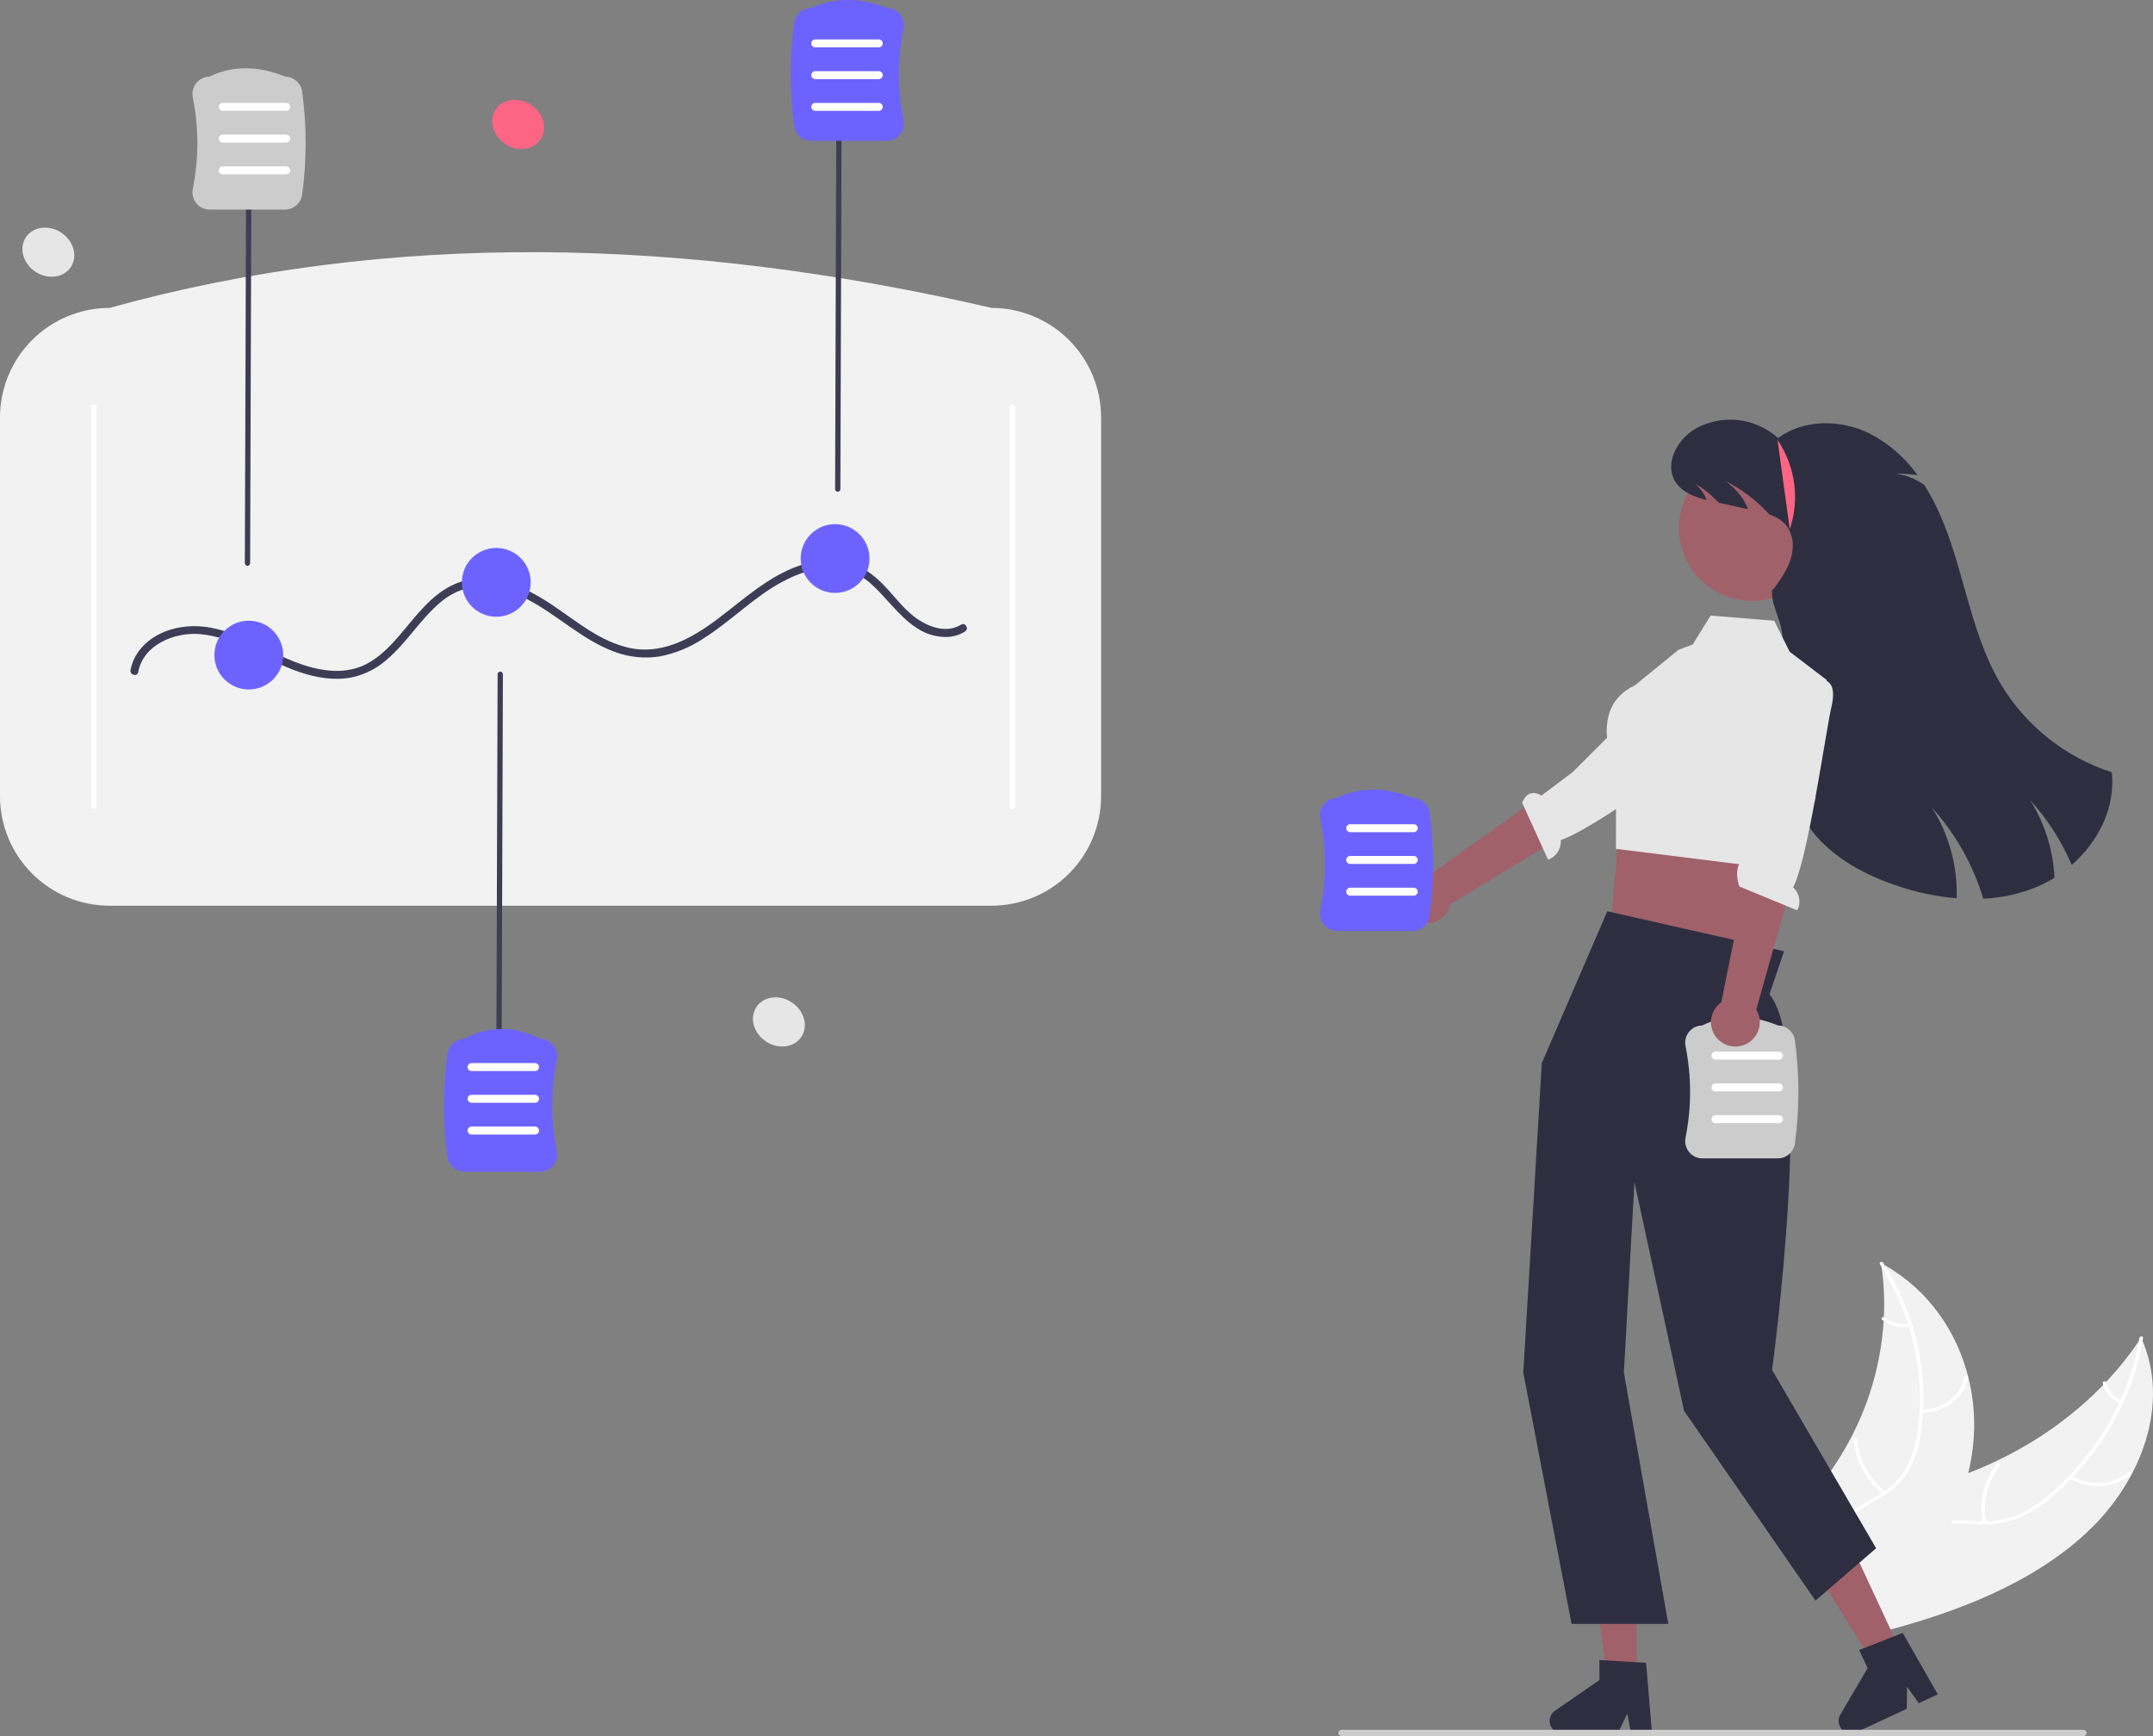 <svg width="403" height="325" viewBox="0 0 403 325" fill="none" xmlns="http://www.w3.org/2000/svg">
<rect x="0" y="0" width="403" height="325" fill="#808080" stroke="none"/>
<g clip-path="url(#clip0_11_95)">
<path d="M390.738 286.757C401.003 277.099 406.296 262.631 400.781 250.392C392.753 262.708 379.536 272.407 364.213 277.228C358.245 279.106 351.382 280.655 348.136 285.392C346.116 288.339 345.969 292.03 346.879 295.367C347.789 298.705 349.663 301.774 351.518 304.802L351.529 305.658C366.055 301.965 380.473 296.415 390.738 286.757Z" fill="#F2F2F2"/>
<path d="M400.472 250.457C398.742 261.115 393.078 271.362 384.419 279.087C382.539 280.835 380.407 282.288 378.092 283.399C375.711 284.453 373.115 284.932 370.514 284.798C368.064 284.72 365.568 284.394 363.138 284.835C361.947 285.044 360.81 285.492 359.795 286.15C358.781 286.809 357.91 287.665 357.234 288.668C355.623 291.035 355.089 293.764 354.672 296.448C354.21 299.429 353.785 302.531 351.821 305.095C351.583 305.405 352.152 305.708 352.39 305.397C355.806 300.937 354.663 295.236 356.968 290.426C358.043 288.181 359.904 286.204 362.687 285.527C365.12 284.934 367.694 285.268 370.174 285.366C372.715 285.527 375.262 285.142 377.643 284.237C380.013 283.234 382.206 281.855 384.137 280.153C388.364 276.542 391.976 272.27 394.831 267.501C398 262.277 400.141 256.496 401.139 250.469C401.199 250.101 400.532 250.091 400.472 250.457Z" fill="white"/>
<path d="M387.386 276.705C389.149 277.798 391.209 278.314 393.279 278.181C395.348 278.049 397.326 277.276 398.935 275.968C399.24 275.706 398.785 275.282 398.479 275.545C396.983 276.765 395.142 277.485 393.214 277.605C391.287 277.724 389.371 277.237 387.735 276.212C387.389 275.99 387.043 276.485 387.386 276.705Z" fill="white"/>
<path d="M371.75 284.98C371.407 283.118 371.463 281.205 371.913 279.366C372.363 277.527 373.198 275.805 374.362 274.311C374.599 274 374.03 273.698 373.794 274.009C372.585 275.565 371.721 277.359 371.257 279.273C370.792 281.188 370.74 283.179 371.101 285.115C371.173 285.483 371.821 285.346 371.75 284.98Z" fill="white"/>
<path d="M397.155 262.122C396.427 261.862 395.778 261.421 395.268 260.841C394.759 260.26 394.406 259.559 394.244 258.804C394.178 258.435 393.53 258.573 393.595 258.939C393.778 259.772 394.168 260.546 394.73 261.188C395.291 261.831 396.005 262.322 396.806 262.615C396.882 262.654 396.969 262.665 397.052 262.648C397.135 262.63 397.21 262.585 397.265 262.52C397.287 262.488 397.302 262.451 397.309 262.412C397.315 262.373 397.313 262.333 397.303 262.295C397.292 262.257 397.274 262.222 397.248 262.192C397.223 262.162 397.191 262.138 397.155 262.122Z" fill="white"/>
<path d="M352.104 236.477C352.138 236.708 352.171 236.939 352.201 237.174C352.633 240.282 352.774 243.423 352.621 246.557C352.614 246.799 352.602 247.044 352.587 247.286C352.103 254.91 350.024 262.348 346.484 269.119C345.043 271.883 343.38 274.526 341.51 277.02C338.905 280.5 335.762 284.094 334.665 288.004C334.546 288.409 334.455 288.822 334.394 289.24L350.325 305.603C350.383 305.625 350.436 305.649 350.494 305.671L351.096 306.35C351.204 306.225 351.312 306.095 351.42 305.971C351.483 305.899 351.542 305.823 351.605 305.752C351.646 305.703 351.686 305.654 351.726 305.611C351.74 305.595 351.753 305.579 351.763 305.566C351.803 305.523 351.835 305.48 351.87 305.441C352.48 304.712 353.085 303.978 353.685 303.239C353.689 303.236 353.689 303.236 353.69 303.229C358.246 297.587 362.299 291.565 365.171 285.201C365.257 285.009 365.348 284.815 365.427 284.616C366.695 281.763 367.7 278.799 368.427 275.763C368.814 274.114 369.106 272.445 369.301 270.762C369.792 266.419 369.494 262.024 368.42 257.787C366.275 249.299 361.028 241.5 352.741 236.828C352.529 236.709 352.32 236.593 352.104 236.477Z" fill="#F2F2F2"/>
<path d="M351.901 236.689C357.909 246.104 360.493 257.246 358.935 267.941C358.653 270.295 357.955 272.58 356.874 274.69C355.669 276.811 353.914 278.566 351.793 279.77C349.782 280.988 347.563 282.033 345.929 283.654C345.125 284.444 344.52 285.413 344.163 286.481C343.805 287.55 343.706 288.687 343.873 289.801C344.228 292.534 345.694 294.992 347.223 297.353C348.92 299.974 350.731 302.674 350.941 305.747C350.967 306.119 351.631 306.063 351.605 305.691C351.24 300.344 346.374 296.39 344.879 291.344C344.182 288.99 344.297 286.439 346.048 284.443C347.58 282.698 349.867 281.619 351.915 280.401C354.008 279.245 355.787 277.595 357.096 275.595C358.296 273.546 359.094 271.287 359.449 268.939C360.319 263.737 360.239 258.42 359.215 253.247C358.05 247.236 355.751 241.502 352.442 236.35C352.234 236.025 351.694 236.366 351.901 236.689Z" fill="white"/>
<path d="M359.653 264.488C364.016 264.448 367.739 261.606 368.363 257.862C368.424 257.493 367.767 257.392 367.705 257.762C367.121 261.269 363.667 263.874 359.589 263.911C359.16 263.915 359.226 264.491 359.653 264.488Z" fill="white"/>
<path d="M352.906 279.268C351.397 278.067 350.148 276.571 349.235 274.872C348.321 273.173 347.763 271.306 347.594 269.385C347.567 269.012 346.903 269.068 346.93 269.44C347.111 271.439 347.696 273.381 348.65 275.147C349.605 276.914 350.908 278.468 352.482 279.715C352.794 279.972 353.217 279.524 352.906 279.268Z" fill="white"/>
<path d="M357.34 247.737C356.534 247.9 355.701 247.884 354.902 247.689C354.103 247.494 353.356 247.126 352.716 246.609C352.407 246.349 351.985 246.798 352.291 247.056C353.001 247.624 353.826 248.03 354.709 248.247C355.592 248.464 356.512 248.487 357.404 248.313C357.581 248.279 357.721 248.167 357.704 247.997C357.688 247.915 357.642 247.843 357.574 247.795C357.506 247.746 357.423 247.725 357.34 247.737Z" fill="white"/>
<path d="M327.951 112.504C335.494 112.504 341.609 106.393 341.609 98.854C341.609 91.315 335.494 85.203 327.951 85.203C320.408 85.203 314.293 91.315 314.293 98.854C314.293 106.393 320.408 112.504 327.951 112.504Z" fill="#A0616A"/>
<path d="M387.799 161.918C385.88 157.464 383.244 153.354 379.996 149.751C382.746 154.132 384.318 159.148 384.559 164.314C383.564 164.936 382.522 165.481 381.443 165.944C378.201 167.303 374.744 168.079 371.232 168.236C369.339 161.933 366.071 156.127 361.665 151.237C364.841 156.299 366.438 162.19 366.253 168.162C362.335 167.823 358.475 166.997 354.763 165.701C349.189 163.785 343.779 160.923 339.925 156.471C335.753 151.653 333.697 145.295 333.033 138.957C332.369 132.623 332.993 126.231 333.623 119.893C333.92 116.872 331.403 113.396 331.7 110.375H331.898C333.221 108.563 334.569 106.706 335.218 104.557C335.862 102.413 335.693 99.883 334.212 98.194C333.382 97.312 332.335 96.663 331.175 96.312C331.066 96.174 330.947 96.04 330.823 95.906C328.58 93.525 325.94 91.551 323.02 90.073C325.126 91.663 326.533 93.46 327.187 95.317C325.363 94.916 323.54 94.517 321.717 94.119C321.108 93.473 320.466 92.858 319.795 92.277C319.017 91.647 318.194 91.076 317.332 90.568C318.272 91.395 319.001 92.434 319.458 93.599C317.114 93.01 314.771 92.123 313.552 90.108C311.531 86.775 313.934 82.279 317.288 80.289C319.728 78.911 322.539 78.335 325.324 78.641C328.11 78.948 330.729 80.122 332.81 81.997C337.66 78.427 344.567 78.486 349.962 81.155C353.524 82.996 356.593 85.664 358.91 88.934C357.566 88.762 356.213 88.668 354.857 88.652C356.765 88.931 358.582 89.65 360.164 90.752C360.863 91.838 361.505 92.96 362.086 94.114C362.467 94.871 362.827 95.639 363.166 96.416C365.242 101.14 366.594 106.171 367.996 111.143C369.631 116.936 371.385 122.769 374.447 127.954C379.142 135.837 386.547 141.743 395.281 144.567C396.009 151.118 392.808 157.526 387.799 161.918Z" fill="#2F2E41"/>
<path d="M356.105 309.817L351.147 312.124L339.886 294.109L347.203 290.705L356.105 309.817Z" fill="#A0616A"/>
<path d="M362.721 317.185L359.165 318.839L356.968 315.779L356.905 319.89L347.476 324.278C347.024 324.488 346.516 324.548 346.027 324.45C345.539 324.352 345.094 324.1 344.759 323.731C344.423 323.362 344.215 322.896 344.163 322.401C344.112 321.905 344.22 321.406 344.472 320.976L349.582 312.275L348.002 308.883L356.142 305.67L362.721 317.185Z" fill="#2F2E41"/>
<path d="M306.335 315.026H300.867L298.264 293.945H306.335V315.026Z" fill="#A0616A"/>
<path d="M309.222 324.496H305.3L304.6 320.795L302.807 324.496H292.406C291.907 324.496 291.422 324.337 291.02 324.041C290.618 323.746 290.322 323.33 290.173 322.854C290.025 322.379 290.033 321.868 290.195 321.397C290.358 320.926 290.667 320.519 291.077 320.236L299.383 314.503V310.762L308.12 311.283L309.222 324.496Z" fill="#2F2E41"/>
<path d="M331.594 155.288L327.063 169.105L325.566 180.305L301.498 172.879L303.724 147.886L308.73 142.937L331.594 155.288Z" fill="#A0616A"/>
<path d="M101.181 26.082C102.524 24.066 101.729 21.179 99.407 19.635C97.084 18.091 94.113 18.474 92.771 20.49C91.428 22.507 92.223 25.393 94.546 26.938C96.868 28.482 99.839 28.099 101.181 26.082Z" fill="#FD6584"/>
<path d="M149.998 194.103C151.341 192.086 150.546 189.199 148.224 187.655C145.901 186.111 142.93 186.494 141.588 188.51C140.246 190.527 141.04 193.413 143.363 194.958C145.685 196.502 148.656 196.119 149.998 194.103Z" fill="#E6E6E6"/>
<path d="M13.256 50.007C14.598 47.991 13.803 45.104 11.481 43.56C9.158 42.016 6.188 42.398 4.845 44.415C3.503 46.431 4.297 49.318 6.62 50.862C8.942 52.407 11.913 52.024 13.256 50.007Z" fill="#E6E6E6"/>
<path d="M185.605 169.548H20.5C15.065 169.542 9.855 167.382 6.011 163.54C2.168 159.699 0.006 154.491 0 149.059V78.129C0.006 72.697 2.168 67.489 6.011 63.647C9.854 59.806 15.065 57.646 20.5 57.639C73.184 43.052 128.439 44.418 185.605 57.639C191.04 57.646 196.251 59.806 200.094 63.647C203.937 67.489 206.099 72.697 206.105 78.129V149.059C206.099 154.491 203.937 159.699 200.094 163.54C196.25 167.382 191.04 169.542 185.605 169.548Z" fill="#F2F2F2"/>
<path d="M17.588 151.475C17.523 151.475 17.459 151.462 17.399 151.437C17.338 151.412 17.284 151.376 17.238 151.33C17.192 151.284 17.155 151.229 17.131 151.169C17.106 151.109 17.093 151.045 17.093 150.979V76.208C17.093 76.077 17.145 75.951 17.238 75.858C17.331 75.765 17.457 75.713 17.588 75.713C17.72 75.713 17.846 75.765 17.939 75.858C18.032 75.951 18.084 76.077 18.084 76.208V150.979C18.084 151.045 18.071 151.109 18.046 151.169C18.021 151.229 17.985 151.284 17.939 151.33C17.893 151.376 17.838 151.412 17.778 151.437C17.718 151.462 17.653 151.475 17.588 151.475Z" fill="white"/>
<path d="M189.508 151.475C189.573 151.475 189.637 151.462 189.697 151.437C189.757 151.412 189.812 151.376 189.858 151.33C189.904 151.284 189.941 151.229 189.965 151.169C189.99 151.109 190.003 151.045 190.003 150.979V76.208C190.003 76.077 189.951 75.951 189.858 75.858C189.765 75.765 189.639 75.713 189.508 75.713C189.376 75.713 189.25 75.765 189.157 75.858C189.064 75.951 189.012 76.077 189.012 76.208V150.979C189.012 151.045 189.025 151.109 189.05 151.169C189.075 151.229 189.111 151.284 189.157 151.33C189.203 151.376 189.258 151.412 189.318 151.437C189.378 151.462 189.443 151.475 189.508 151.475Z" fill="white"/>
<path d="M156.808 92.054H156.807C156.675 92.053 156.549 92.001 156.457 91.908C156.364 91.814 156.312 91.688 156.313 91.557L156.561 15.796C156.561 15.665 156.613 15.539 156.706 15.447C156.799 15.354 156.925 15.302 157.056 15.302H157.058C157.189 15.303 157.315 15.355 157.407 15.448C157.5 15.542 157.552 15.668 157.551 15.799L157.304 91.561C157.303 91.692 157.251 91.817 157.158 91.909C157.065 92.002 156.939 92.054 156.808 92.054Z" fill="#3F3D56"/>
<path d="M93.391 200.497H93.39C93.258 200.496 93.132 200.444 93.04 200.351C92.947 200.257 92.895 200.131 92.896 200L93.144 126.219C93.144 126.088 93.196 125.963 93.289 125.87C93.382 125.778 93.508 125.726 93.639 125.726H93.641C93.772 125.726 93.898 125.779 93.991 125.872C94.083 125.965 94.135 126.091 94.135 126.223L93.887 200.003C93.886 200.134 93.834 200.26 93.741 200.352C93.648 200.445 93.522 200.497 93.391 200.497Z" fill="#3F3D56"/>
<path d="M46.324 105.919H46.322C46.191 105.918 46.065 105.866 45.973 105.773C45.88 105.679 45.828 105.553 45.829 105.422L46.076 30.651C46.077 30.52 46.129 30.394 46.222 30.302C46.315 30.209 46.441 30.157 46.572 30.157H46.574C46.705 30.158 46.831 30.21 46.923 30.304C47.016 30.397 47.068 30.523 47.067 30.654L46.819 105.425C46.819 105.556 46.767 105.682 46.674 105.774C46.581 105.867 46.455 105.919 46.324 105.919Z" fill="#3F3D56"/>
<path d="M25.867 125.824C26.821 120.676 32.678 118.302 37.423 118.705C44.205 119.281 49.865 123.744 56.177 125.848C59.227 126.864 62.508 127.422 65.705 126.837C68.224 126.319 70.561 125.14 72.475 123.421C76.144 120.287 78.625 116.011 82.298 112.88C84.262 111.112 86.746 110.028 89.379 109.79C92.619 109.575 95.793 110.672 98.633 112.143C104.276 115.066 108.895 119.716 114.906 121.972C117.665 123.035 120.659 123.344 123.577 122.867C126.491 122.287 129.261 121.138 131.729 119.486C136.904 116.219 141.169 111.685 146.61 108.819C149.285 107.41 152.258 106.332 155.314 106.311C158.268 106.315 161.108 107.451 163.248 109.486C167.369 113.229 170.618 119.139 176.912 119.243C178.224 119.267 179.516 118.913 180.632 118.223C181.444 117.721 180.699 116.435 179.882 116.94C177.317 118.525 174.227 117.525 171.889 115.987C169.398 114.349 167.631 111.846 165.598 109.714C163.579 107.595 161.224 105.811 158.319 105.15C155.418 104.577 152.413 104.827 149.647 105.874C143.702 107.944 139.201 112.206 134.267 115.913C129.404 119.567 123.726 122.729 117.452 121.207C111.205 119.692 106.466 114.963 101.063 111.79C95.84 108.722 89.437 106.763 83.813 109.991C79.563 112.43 76.876 116.738 73.612 120.247C72.001 121.979 70.205 123.588 68.03 124.572C65.007 125.938 61.59 125.779 58.441 124.969C51.873 123.279 46.333 118.859 39.644 117.536C34.679 116.555 28.803 117.792 25.773 122.178C25.103 123.156 24.646 124.264 24.433 125.429C24.26 126.364 25.692 126.765 25.867 125.824Z" fill="#3F3D56"/>
<path d="M46.572 129.068C50.129 129.068 53.013 126.186 53.013 122.631C53.013 119.076 50.129 116.194 46.572 116.194C43.015 116.194 40.131 119.076 40.131 122.631C40.131 126.186 43.015 129.068 46.572 129.068Z" fill="#6C63FF"/>
<path d="M92.896 115.451C96.453 115.451 99.337 112.569 99.337 109.014C99.337 105.458 96.453 102.576 92.896 102.576C89.339 102.576 86.455 105.458 86.455 109.014C86.455 112.569 89.339 115.451 92.896 115.451Z" fill="#6C63FF"/>
<path d="M156.313 110.994C159.87 110.994 162.754 108.112 162.754 104.557C162.754 101.002 159.87 98.12 156.313 98.12C152.756 98.12 149.872 101.002 149.872 104.557C149.872 108.112 152.756 110.994 156.313 110.994Z" fill="#6C63FF"/>
<path d="M101.064 219.354H86.936C86.159 219.354 85.409 219.073 84.822 218.564C84.236 218.054 83.853 217.351 83.743 216.582C82.871 210.166 82.871 203.662 83.743 197.247C83.851 196.488 84.225 195.793 84.798 195.285C85.371 194.777 86.107 194.49 86.873 194.474C91.473 192.005 96.267 192.004 101.125 194.474C101.588 194.482 102.044 194.59 102.461 194.792C102.879 194.994 103.247 195.285 103.54 195.644C103.847 196.018 104.067 196.457 104.184 196.927C104.3 197.397 104.31 197.888 104.213 198.362C103.079 204.007 103.079 209.821 104.213 215.466C104.31 215.94 104.3 216.43 104.184 216.901C104.067 217.371 103.847 217.809 103.54 218.184C103.24 218.551 102.862 218.846 102.434 219.048C102.006 219.251 101.538 219.355 101.064 219.354Z" fill="#6C63FF"/>
<path d="M165.967 26.374H151.84C151.063 26.373 150.312 26.092 149.725 25.583C149.139 25.074 148.756 24.37 148.647 23.601C147.774 17.185 147.774 10.681 148.647 4.266C148.755 3.506 149.13 2.81 149.705 2.302C150.28 1.793 151.018 1.507 151.786 1.493C156.231 -0.498 161.017 -0.498 166.016 1.493C166.481 1.499 166.94 1.607 167.359 1.809C167.779 2.012 168.149 2.303 168.443 2.663C168.751 3.038 168.97 3.476 169.087 3.947C169.203 4.417 169.214 4.907 169.117 5.382C167.982 11.027 167.982 16.84 169.117 22.485C169.214 22.959 169.203 23.45 169.087 23.92C168.97 24.39 168.751 24.829 168.443 25.203C168.143 25.57 167.766 25.865 167.337 26.068C166.909 26.27 166.441 26.375 165.967 26.374Z" fill="#6C63FF"/>
<path d="M53.364 39.233H39.237C38.763 39.234 38.295 39.129 37.867 38.927C37.438 38.725 37.06 38.429 36.761 38.063C36.453 37.688 36.233 37.249 36.117 36.779C36.001 36.309 35.99 35.819 36.087 35.344C37.222 29.699 37.222 23.886 36.087 18.241C35.99 17.767 36.001 17.276 36.117 16.806C36.233 16.335 36.453 15.897 36.761 15.522C37.054 15.163 37.423 14.873 37.84 14.671C38.258 14.469 38.714 14.36 39.178 14.353C43.473 12.25 48.262 12.25 53.414 14.353C54.182 14.365 54.921 14.651 55.497 15.159C56.073 15.667 56.449 16.364 56.557 17.125C57.429 23.541 57.429 30.044 56.557 36.46C56.448 37.229 56.065 37.933 55.478 38.442C54.892 38.952 54.141 39.232 53.364 39.233Z" fill="#CCCCCC"/>
<path d="M164.488 8.865H152.597C152.4 8.865 152.211 8.787 152.071 8.647C151.932 8.508 151.854 8.319 151.854 8.122C151.854 7.925 151.932 7.736 152.071 7.597C152.211 7.458 152.4 7.379 152.597 7.379H164.488C164.685 7.379 164.874 7.458 165.013 7.597C165.153 7.736 165.231 7.925 165.231 8.122C165.231 8.319 165.153 8.508 165.013 8.647C164.874 8.787 164.685 8.865 164.488 8.865Z" fill="white"/>
<path d="M164.488 14.807H152.597C152.4 14.807 152.211 14.729 152.071 14.589C151.932 14.45 151.854 14.261 151.854 14.064C151.854 13.867 151.932 13.678 152.071 13.539C152.211 13.4 152.4 13.322 152.597 13.322H164.488C164.685 13.322 164.874 13.4 165.013 13.539C165.153 13.678 165.231 13.867 165.231 14.064C165.231 14.261 165.153 14.45 165.013 14.589C164.874 14.729 164.685 14.807 164.488 14.807Z" fill="white"/>
<path d="M164.488 20.749H152.597C152.4 20.749 152.211 20.671 152.071 20.532C151.932 20.392 151.854 20.203 151.854 20.006C151.854 19.809 151.932 19.62 152.071 19.481C152.211 19.342 152.4 19.264 152.597 19.264H164.488C164.685 19.264 164.874 19.342 165.013 19.481C165.153 19.62 165.231 19.809 165.231 20.006C165.231 20.203 165.153 20.392 165.013 20.532C164.874 20.671 164.685 20.749 164.488 20.749Z" fill="white"/>
<path d="M53.58 20.749H41.69C41.492 20.749 41.303 20.671 41.164 20.532C41.025 20.392 40.946 20.203 40.946 20.006C40.946 19.809 41.025 19.62 41.164 19.481C41.303 19.342 41.492 19.264 41.69 19.264H53.58C53.777 19.264 53.966 19.342 54.106 19.481C54.245 19.62 54.323 19.809 54.323 20.006C54.323 20.203 54.245 20.392 54.106 20.532C53.966 20.671 53.777 20.749 53.58 20.749Z" fill="white"/>
<path d="M53.58 26.691H41.69C41.492 26.691 41.303 26.613 41.164 26.474C41.025 26.334 40.946 26.145 40.946 25.948C40.946 25.751 41.025 25.562 41.164 25.423C41.303 25.284 41.492 25.206 41.69 25.206H53.58C53.777 25.206 53.966 25.284 54.106 25.423C54.245 25.562 54.323 25.751 54.323 25.948C54.323 26.145 54.245 26.334 54.106 26.474C53.966 26.613 53.777 26.691 53.58 26.691Z" fill="white"/>
<path d="M53.58 32.633H41.69C41.492 32.633 41.303 32.555 41.164 32.416C41.025 32.276 40.946 32.087 40.946 31.89C40.946 31.694 41.025 31.505 41.164 31.365C41.303 31.226 41.492 31.148 41.69 31.148H53.58C53.777 31.148 53.966 31.226 54.106 31.365C54.245 31.505 54.323 31.694 54.323 31.89C54.323 32.087 54.245 32.276 54.106 32.416C53.966 32.555 53.777 32.633 53.58 32.633Z" fill="white"/>
<path d="M100.152 200.497H88.261C88.064 200.497 87.875 200.418 87.736 200.279C87.597 200.14 87.518 199.951 87.518 199.754C87.518 199.557 87.597 199.368 87.736 199.229C87.875 199.089 88.064 199.011 88.261 199.011H100.152C100.349 199.011 100.538 199.089 100.678 199.229C100.817 199.368 100.895 199.557 100.895 199.754C100.895 199.951 100.817 200.14 100.678 200.279C100.538 200.418 100.349 200.497 100.152 200.497Z" fill="white"/>
<path d="M100.152 206.439H88.261C88.064 206.439 87.875 206.361 87.736 206.221C87.597 206.082 87.518 205.893 87.518 205.696C87.518 205.499 87.597 205.31 87.736 205.171C87.875 205.032 88.064 204.953 88.261 204.953H100.152C100.349 204.953 100.538 205.032 100.678 205.171C100.817 205.31 100.895 205.499 100.895 205.696C100.895 205.893 100.817 206.082 100.678 206.221C100.538 206.361 100.349 206.439 100.152 206.439Z" fill="white"/>
<path d="M100.152 212.381H88.261C88.064 212.381 87.875 212.303 87.736 212.163C87.597 212.024 87.518 211.835 87.518 211.638C87.518 211.441 87.597 211.252 87.736 211.113C87.875 210.974 88.064 210.895 88.261 210.895H100.152C100.349 210.895 100.538 210.974 100.678 211.113C100.817 211.252 100.895 211.441 100.895 211.638C100.895 211.835 100.817 212.024 100.678 212.163C100.538 212.303 100.349 212.381 100.152 212.381Z" fill="white"/>
<path d="M333.94 178.07L300.854 170.59L288.597 199.011L285.128 256.946L294.165 303.988H312.273L303.955 256.946L305.937 221.294L315.222 264.109L339.824 299.631L351.175 289.833L331.7 256.451C331.7 256.451 339.854 196.524 331.205 186.137L333.94 178.07Z" fill="#2F2E41"/>
<path d="M314.197 121.633L316.848 120.638L320.191 115.236L332.097 116.208L334.991 122L341.963 127.322L338.914 143.37L334.177 162.864L302.469 158.902L302.503 144.228C302.503 144.228 296.773 132.634 306.028 128.29L314.197 121.633Z" fill="#E6E6E6"/>
<path d="M265.322 172.535C265.938 172.782 266.6 172.891 267.262 172.854C267.924 172.818 268.571 172.637 269.155 172.324C269.74 172.01 270.249 171.573 270.646 171.042C271.043 170.511 271.319 169.9 271.454 169.251L306.809 147.869L300.347 140.418L267.626 163.778C266.52 163.623 265.396 163.879 264.466 164.498C263.537 165.116 262.866 166.054 262.582 167.134C262.298 168.213 262.42 169.359 262.925 170.355C263.43 171.35 264.283 172.126 265.322 172.535Z" fill="#A0616A"/>
<path d="M318.589 137.73C318.589 137.73 320.279 139.43 316.04 142.223C312.646 144.46 297.507 155.513 292.14 157.261C292.207 158.049 292.01 158.837 291.58 159.5C291.15 160.164 290.511 160.666 289.764 160.926L284.905 150.254C285.957 147.815 287.639 148.38 288.525 148.933L294.393 144.522L308.804 130.14L317.39 136.481L318.589 137.73Z" fill="#E6E6E6"/>
<path d="M264.406 174.265H250.279C249.805 174.266 249.337 174.161 248.909 173.959C248.48 173.757 248.103 173.461 247.803 173.095C247.496 172.72 247.276 172.282 247.159 171.811C247.043 171.341 247.033 170.851 247.129 170.376C248.264 164.731 248.264 158.918 247.129 153.273C247.033 152.799 247.043 152.308 247.159 151.838C247.276 151.368 247.496 150.929 247.803 150.554C248.096 150.195 248.465 149.905 248.882 149.703C249.3 149.501 249.756 149.392 250.22 149.385C254.515 147.282 259.304 147.282 264.456 149.385C265.224 149.397 265.963 149.683 266.539 150.191C267.116 150.699 267.491 151.397 267.599 152.157C268.471 158.573 268.471 165.077 267.599 171.492C267.49 172.261 267.107 172.965 266.521 173.474C265.934 173.984 265.183 174.264 264.406 174.265Z" fill="#6C63FF"/>
<path d="M264.622 155.781H252.732C252.535 155.781 252.346 155.703 252.206 155.564C252.067 155.424 251.989 155.235 251.989 155.038C251.989 154.841 252.067 154.652 252.206 154.513C252.346 154.374 252.535 154.296 252.732 154.296H264.622C264.82 154.296 265.009 154.374 265.148 154.513C265.287 154.652 265.366 154.841 265.366 155.038C265.366 155.235 265.287 155.424 265.148 155.564C265.009 155.703 264.82 155.781 264.622 155.781Z" fill="white"/>
<path d="M264.622 161.723H252.732C252.535 161.723 252.346 161.645 252.206 161.506C252.067 161.366 251.989 161.177 251.989 160.98C251.989 160.783 252.067 160.595 252.206 160.455C252.346 160.316 252.535 160.238 252.732 160.238H264.622C264.82 160.238 265.009 160.316 265.148 160.455C265.287 160.595 265.366 160.783 265.366 160.98C265.366 161.177 265.287 161.366 265.148 161.506C265.009 161.645 264.82 161.723 264.622 161.723Z" fill="white"/>
<path d="M264.622 167.665H252.732C252.535 167.665 252.346 167.587 252.206 167.448C252.067 167.308 251.989 167.12 251.989 166.923C251.989 166.726 252.067 166.537 252.206 166.397C252.346 166.258 252.535 166.18 252.732 166.18H264.622C264.82 166.18 265.009 166.258 265.148 166.397C265.287 166.537 265.366 166.726 265.366 166.923C265.366 167.12 265.287 167.308 265.148 167.448C265.009 167.587 264.82 167.665 264.622 167.665Z" fill="white"/>
<path d="M332.778 216.85H318.65C318.176 216.851 317.708 216.746 317.28 216.544C316.852 216.341 316.474 216.046 316.174 215.68C315.867 215.305 315.647 214.866 315.531 214.396C315.414 213.926 315.404 213.436 315.501 212.961C316.636 207.316 316.636 201.503 315.501 195.858C315.404 195.383 315.414 194.893 315.531 194.423C315.647 193.952 315.867 193.514 316.174 193.139C316.468 192.78 316.836 192.49 317.254 192.288C317.671 192.086 318.128 191.977 318.591 191.97C322.886 189.867 327.675 189.867 332.827 191.97C333.596 191.982 334.334 192.268 334.911 192.776C335.487 193.284 335.863 193.981 335.97 194.742C336.843 201.157 336.843 207.661 335.97 214.077C335.861 214.846 335.479 215.55 334.892 216.059C334.305 216.569 333.555 216.849 332.778 216.85Z" fill="#CCCCCC"/>
<path d="M332.994 198.366H321.103C320.906 198.366 320.717 198.288 320.578 198.148C320.438 198.009 320.36 197.82 320.36 197.623C320.36 197.426 320.438 197.237 320.578 197.098C320.717 196.959 320.906 196.88 321.103 196.88H332.994C333.191 196.88 333.38 196.959 333.519 197.098C333.659 197.237 333.737 197.426 333.737 197.623C333.737 197.82 333.659 198.009 333.519 198.148C333.38 198.288 333.191 198.366 332.994 198.366Z" fill="white"/>
<path d="M332.994 204.308H321.103C320.906 204.308 320.717 204.23 320.578 204.091C320.438 203.951 320.36 203.762 320.36 203.565C320.36 203.368 320.438 203.179 320.578 203.04C320.717 202.901 320.906 202.823 321.103 202.823H332.994C333.191 202.823 333.38 202.901 333.519 203.04C333.659 203.179 333.737 203.368 333.737 203.565C333.737 203.762 333.659 203.951 333.519 204.091C333.38 204.23 333.191 204.308 332.994 204.308Z" fill="white"/>
<path d="M332.994 210.25H321.103C320.906 210.25 320.717 210.172 320.578 210.033C320.438 209.893 320.36 209.704 320.36 209.507C320.36 209.31 320.438 209.121 320.578 208.982C320.717 208.843 320.906 208.765 321.103 208.765H332.994C333.191 208.765 333.38 208.843 333.519 208.982C333.659 209.121 333.737 209.31 333.737 209.507C333.737 209.704 333.659 209.893 333.519 210.033C333.38 210.172 333.191 210.25 332.994 210.25Z" fill="white"/>
<path d="M326.506 195.588C327.124 195.348 327.682 194.975 328.14 194.496C328.599 194.017 328.947 193.443 329.159 192.815C329.372 192.187 329.444 191.52 329.371 190.861C329.298 190.203 329.081 189.568 328.736 189.002L339.921 149.243L330.107 148.218L322.199 187.622C321.286 188.264 320.64 189.219 320.385 190.306C320.129 191.392 320.281 192.535 320.812 193.517C321.343 194.499 322.216 195.252 323.265 195.634C324.315 196.015 325.468 195.999 326.506 195.588Z" fill="#A0616A"/>
<path d="M341.575 127.417C341.575 127.417 343.97 127.503 342.786 132.439C341.839 136.39 338.358 161.176 335.636 166.119C336.224 166.648 336.619 167.357 336.759 168.136C336.898 168.914 336.775 169.716 336.408 170.417L325.563 165.946C324.663 163.447 325.36 161.178 326.384 160.977L327.652 153.748L329.519 129.498L339.845 127.324L341.575 127.417Z" fill="#E6E6E6"/>
<path d="M332.723 82.368C334.365 84.789 335.426 87.556 335.822 90.454C336.219 93.352 335.942 96.302 335.012 99.075" fill="#FD6584"/>
<path d="M390.571 324.411C390.571 324.488 390.556 324.565 390.526 324.637C390.497 324.708 390.453 324.773 390.398 324.828C390.344 324.883 390.279 324.926 390.207 324.956C390.135 324.985 390.058 325 389.981 325H251.113C251.035 325 250.959 324.985 250.887 324.955C250.816 324.926 250.751 324.882 250.696 324.827C250.641 324.773 250.598 324.708 250.568 324.636C250.538 324.565 250.523 324.488 250.523 324.411C250.523 324.333 250.538 324.257 250.568 324.185C250.598 324.114 250.641 324.049 250.696 323.994C250.751 323.939 250.816 323.896 250.887 323.866C250.959 323.837 251.035 323.822 251.113 323.822H389.981C390.058 323.821 390.135 323.836 390.207 323.866C390.278 323.895 390.344 323.939 390.398 323.994C390.453 324.048 390.497 324.113 390.526 324.185C390.556 324.257 390.571 324.333 390.571 324.411Z" fill="#CCCCCC"/>
</g>
<defs>
<clipPath id="clip0_11_95">
<rect width="403" height="325" fill="white"/>
</clipPath>
</defs>
</svg>
